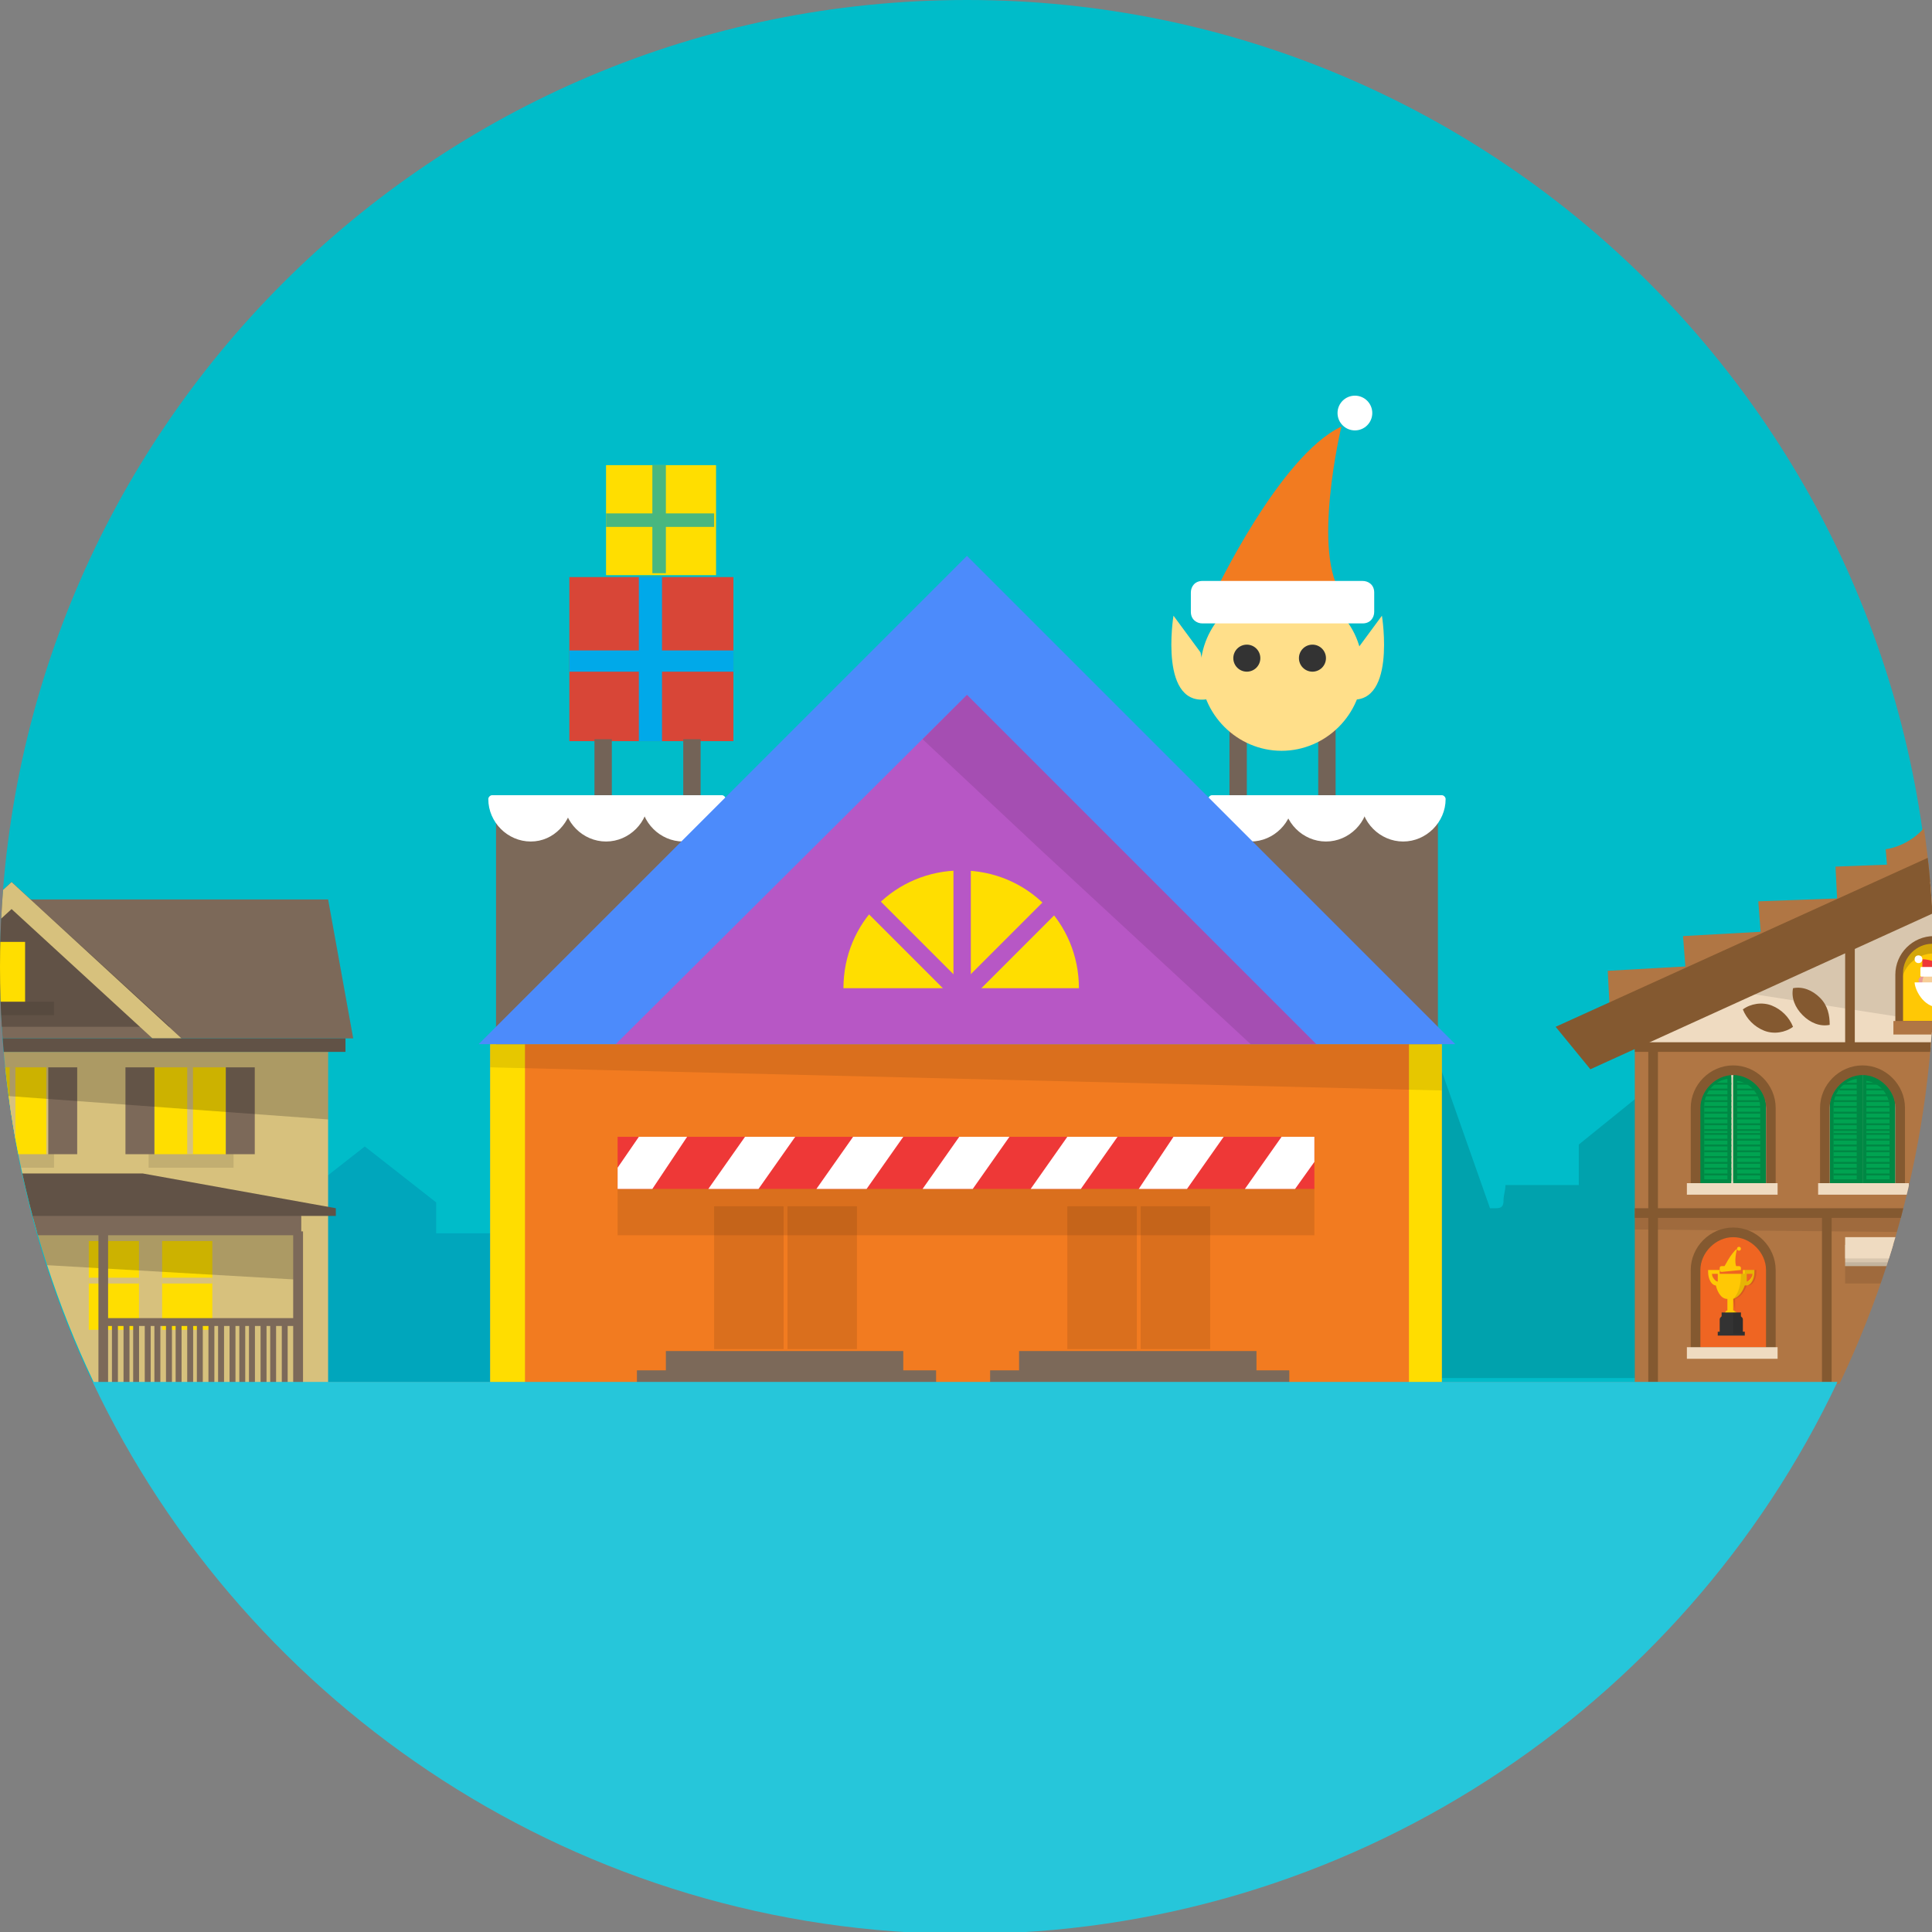 <svg xmlns="http://www.w3.org/2000/svg" xmlns:xlink="http://www.w3.org/1999/xlink" width="100.1" height="100.1" viewBox="0 0 100.1 100.1"><rect x="0" y="0" width="100.1" height="100.1" fill="#808080" stroke="none"/><symbol id="c" viewBox="-5.9 -8.5 11.9 16.9"><path fill="none" stroke="#FAC928" stroke-width="1.5" stroke-miterlimit="10" d="M0 5.1c0 1.4-1.2 2.6-2.6 2.6-1.4 0-2.6-1.2-2.6-2.6 0-.7.3-1.3.7-1.7L-2.6 1l1.9 2.4c.4.4.7 1 .7 1.7zM5.2 5.1c0 1.4-1.2 2.6-2.6 2.6C1.2 7.6 0 6.5 0 5.1c0-.7.3-1.3.7-1.7L2.6 1l1.9 2.4c.4.4.7 1 .7 1.7z"/><path fill="#DF473A" d="M5.2-.2C5.2 2.7 2.9 5 .1 5S-5.1 2.7-5.1-.2c0-1.3.5-2.5 1.3-3.4L0-8.4l3.8 4.7c.9 1 1.4 2.2 1.4 3.5z"/><path fill="#FAC928" d="M-1 4.9V-7L.1-8.5 1.2-7V4.9c-.4.1-.7.2-1.1.2-.4 0-.8-.1-1.1-.2z"/><path fill="#FFF" d="M1.9-.2c0-1-.8-1.8-1.8-1.8s-1.8.8-1.8 1.8.8 1.8 1.8 1.8S1.9.8 1.9-.2z"/></symbol><symbol id="d" viewBox="-77.5 -81.6 146.2 105.3"><path fill="#2B2B2B" d="M56.3 8.6H44.1v8.9h12.2zM-55.6 5.2h-14.3V14h14.3z"/><path fill="#2B2B2B" d="M-58.8 7.5h-8.4v8.9h8.4z"/><path fill="gray" d="M-55.6 3.7h-14.3v8.9h14.3z"/><path fill="#E0E0E0" d="M-43.1 5.2h-9.4V14h9.4z"/><path fill="#2B2B2B" d="M-43.1 3.7h-9.4v8.9h9.4z"/><path fill="#E0E0E0" d="M60.7 5.2h-21V14h21z"/><path fill="#2B2B2B" d="M60.7 3.7h-21v8.9h21z"/><path fill="gray" d="M68.7-81.6H-77.5V8.9H68.7z"/><path fill="#E0E0E0" d="M64.3-81.6H-77.5V8.9H64.3z"/><path fill="#E0E0E0" d="M64.3-81.6H-77.5V8.9H64.3z"/><path fill="#2B2B2B" d="M68.7-77.1H-77.5v73.5H68.7z"/><path fill="gray" d="M41.9-81.6h-66.5V8.9h66.5z"/><path fill="#E0E0E0" d="M28.6-81.6H-38V1.2l6.3 22.5h54l6.3-22.5z"/><path fill="#E0E0E0" d="M28.6-81.6H-38V1.2l6.3 22.5h54l6.3-22.5z"/><path fill="#2B2B2B" d="M28.6-77.1H-38V.7h66.6z"/><path fill="gray" d="M-34.3-77.1H-38V.7h3.7z"/><path fill="gray" d="M34.4-41.7c0-21.3-17.3-38.6-38.6-38.6S-42.8-63-42.8-41.7-25.5-3.1-4.2-3.1s38.6-17.3 38.6-38.6z"/><path fill="gray" d="M39.6-49.6C39.6-28.3 22.3-11 1-11s-38.6-17.3-38.6-38.6c0-13.3 6.7-25 16.9-31.9h49c6.8 7.3 11.3 18.6 11.3 31.9z"/><path fill="#2B2B2B" d="M31.1-41.7c0-19.5-15.8-35.2-35.2-35.2-19.5 0-35.2 15.8-35.2 35.2 0 19.5 15.8 35.2 35.2 35.2 19.4 0 35.2-15.7 35.2-35.2z"/><path fill="#704A93" d="M18.9-41.7C18.9-54.4 8.6-64.6-4-64.6c-12.7 0-22.9 10.3-22.9 22.9S-16.7-18.8-4-18.8c12.6 0 22.9-10.3 22.9-22.9z"/><path fill="#553D80" d="M15.3-41.6c0-10.6-8.6-19.2-19.2-19.2s-19.2 8.6-19.2 19.2 8.6 19.2 19.2 19.2S15.3-31 15.3-41.6z"/><path fill="#5F80B9" d="M14.8-42.6c0-9.9-8-17.9-17.9-17.9S-21-52.5-21-42.6c0 9.9 8 17.9 17.9 17.9s17.9-8 17.9-17.9z"/><path fill="#39527C" d="M8-42.6c0-6.1-4.9-11-11-11s-11 4.9-11 11 4.9 11 11 11 11-4.9 11-11z"/><path fill="#FFF" d="M-4.6-31.6c0-2.3-1.8-4.1-4.1-4.1s-4.1 1.8-4.1 4.1 1.8 4.1 4.1 4.1 4.1-1.8 4.1-4.1zM-12.7-38.9c0-1.1-.9-2-2-2s-2 .9-2 2 .9 2 2 2 2-.9 2-2z"/><path fill="gray" d="M60.8-20.1c0-5.1-4.1-9.2-9.2-9.2s-9.2 4.1-9.2 9.2 4.1 9.2 9.2 9.2c5.1.1 9.2-4.1 9.2-9.2z"/><path fill="#E0E0E0" d="M58.8-19.3c0-4.4-3.6-8-8-8s-8 3.6-8 8 3.6 8 8 8 8-3.5 8-8zM-53.5-47.2v-9.7c0-2.6 2.1-4.6 4.6-4.6 2.6 0 4.6 2.1 4.6 4.6 0 0-.2 2.6-2.2 5.3l-3.3 5.2c-1.4 2.5-3.7 1.9-3.7-.8z"/><path fill="gray" d="M-70.6-81.6h-6.9V8.9h6.9zM56.5-20c0-2.7-2.2-4.9-4.9-4.9s-4.9 2.2-4.9 4.9 2.2 4.9 4.9 4.9 4.9-2.2 4.9-4.9z"/><path fill="gray" d="M-72.3 2.2c0-.9-.7-1.7-1.7-1.7s-1.7.7-1.7 1.7c0 .9.7 1.7 1.7 1.7s1.7-.8 1.7-1.7z"/></symbol><g><path fill="#00BCC9" d="M50.1 0C22.4 0 0 22.4 0 50.1c0 7.7 1.7 15 4.8 21.5h90.5c3.1-6.5 4.8-13.8 4.8-21.5 0-27.7-22.4-50.1-50-50.1z"/><path d="M67.1 71.4v-1.1h-2.7c0-.4 2.9-11.5 2.9-11.5l2 6.5c0 .2 0 .3.2.3s.3-.1.3-.3c0-.3 0-.6.1-.9 0-.3 0-.6.4-.5 0 0 .1-.1.1-.2v-.5h.5v.5c.5.1.5.1.5-.5.2 0 .3 0 .5-.1l2.8-7.6 2.5 7.1h.3c.3 0 .4-.1.4-.4 0-.3.1-.5.1-.8h3.8v-2.1l4.7-3.8 4.7 3.8v12.1H67.1z" opacity=".14"/><path fill="#00A6BC" d="M34 71.5v-.8h2.1c0-.3-2.2-8.9-2.2-8.9l-1.6 5c0 .1 0 .2-.2.2s-.2-.1-.2-.2c0-.2 0-.5-.1-.7 0-.2 0-.4-.3-.4 0 0-.1-.1-.1-.2v-.3H31v.4c-.3.1-.3.1-.4-.4h-.4l-2.1-5.9-1.9 5.5h-.3c-.2 0-.3 0-.3-.3 0-.2 0-.4-.1-.6h-2.9v-1.6l-3.7-2.9-3.7 2.9v9.3H34z"/><path fill="#D84637" d="M29.5 29.9H38v8.5h-8.5z"/><path fill="#00A9E9" d="M34.3 33.7v-3.8h-1.2v3.8h-3.6v1.1h3.6v3.6h1.2v-3.6H38v-1.1z"/><path fill="#FFDE00" d="M31.4 24.1h5.7v5.7h-5.7z"/><path fill="#48B780" d="M34.5 26.6v-2.5h-.7v2.5h-2.4v.7h2.4v2.4h.7v-2.4H37v-.7z"/><path fill="#D3AE6E" d="M25.4 54.1h49.3v18H25.4z"/><path fill="#FD0" d="M25.4 54.1h49.3v18H25.4z"/><path fill="#F27B20" d="M27.2 54.1H73v18H27.2z"/><path opacity=".1" d="M32 61.5h36.1V64H32z"/><path fill="#EE3837" d="M32 58.9h36.1v2.7H32z"/><path fill="#FFF" d="M39.3 61.6h-2.6l1.9-2.7h2.6zM44.9 61.6h-2.6l1.9-2.7h2.6zM50.4 61.6h-2.6l1.9-2.7h2.6zM56 61.6h-2.6l1.9-2.7h2.6zM61.5 61.6H59l1.8-2.7h2.6z"/><g fill="#FFF"><path d="M33.1 58.9L32 60.5v1.1h1.8l1.8-2.7zM68.1 58.9h-1.7l-1.9 2.7h2.6l1-1.4z"/></g><path fill="#7C6959" d="M25.7 41.4h48.8v12.7H25.7z"/><g fill="#FFF"><path d="M29.4 41.4c0 1.1-.9 2-2 2s-2-.9-2-2h4z"/><path d="M27.5 43.6c-1.2 0-2.2-1-2.2-2.2 0-.1.1-.2.2-.2h4c.1 0 .2.1.2.2-.1 1.2-1 2.2-2.2 2.2zm-1.8-2c.1.9.9 1.6 1.8 1.6s1.7-.7 1.8-1.6h-3.6z"/><path d="M33.4 41.4c0 1.1-.9 2-2 2s-2-.9-2-2h4z"/><path d="M31.4 43.6c-1.2 0-2.2-1-2.2-2.2 0-.1.1-.2.2-.2h4c.1 0 .2.1.2.2 0 1.2-1 2.2-2.2 2.2zm-1.8-2c.1.9.9 1.6 1.8 1.6s1.7-.7 1.8-1.6h-3.6z"/><path d="M37.3 41.4c0 1.1-.9 2-2 2s-2-.9-2-2h4z"/><path d="M35.4 43.6c-1.2 0-2.2-1-2.2-2.2 0-.1.1-.2.2-.2h4c.1 0 .2.1.2.2-.1 1.2-1 2.2-2.2 2.2zm-1.8-2c.1.9.9 1.6 1.8 1.6s1.7-.7 1.8-1.6h-3.6z"/><g><path d="M66.8 41.4c0 1.1-.9 2-2 2s-2-.9-2-2h4z"/><path d="M64.8 43.6c-1.2 0-2.2-1-2.2-2.2 0-.1.1-.2.2-.2h4c.1 0 .2.1.2.2 0 1.2-1 2.2-2.2 2.2zm-1.8-2c.1.9.9 1.6 1.8 1.6s1.7-.7 1.8-1.6H63z"/></g><g><path d="M70.7 41.4c0 1.1-.9 2-2 2s-2-.9-2-2h4z"/><path d="M68.7 43.6c-1.2 0-2.2-1-2.2-2.2 0-.1.1-.2.2-.2h4c.1 0 .2.1.2.2 0 1.2-1 2.2-2.2 2.2zm-1.7-2c.1.9.9 1.6 1.8 1.6s1.7-.7 1.8-1.6H67z"/></g><g><path d="M74.7 41.4c0 1.1-.9 2-2 2s-2-.9-2-2h4z"/><path d="M72.7 43.6c-1.2 0-2.2-1-2.2-2.2 0-.1.1-.2.2-.2h4c.1 0 .2.1.2.2 0 1.2-1 2.2-2.2 2.2zm-1.8-2c.1.9.9 1.6 1.8 1.6s1.7-.7 1.8-1.6h-3.6z"/></g></g><path fill="#7C6959" d="M33 71h15.5v1.1H33z"/><path fill="#7C6959" d="M34.5 70h12.3v1.1H34.5z"/><path opacity=".1" d="M40.8 62.5h3.6v7.4h-3.6zM37 62.5h3.6v7.4H37z"/><path fill="#7C6959" d="M51.3 71h15.5v1.1H51.3z"/><path fill="#7C6959" d="M52.8 70h12.3v1.1H52.8z"/><path opacity=".1" d="M59.1 62.5h3.6v7.4h-3.6zM55.3 62.5h3.6v7.4h-3.6zM25.4 55.3l49.3 1.2v-2.4H25.4z"/><path fill="#4C8BFB" d="M24.8 54.1l25.3-25.3 25.3 25.3z"/><path fill="#B757C5" d="M31.9 54.1L50.1 36l18.1 18.1z"/><path opacity=".1" d="M68.2 54.1L50.1 36l-2.3 2.3 6.3 5.9 10.7 9.9z"/><path fill="#FFDE00" d="M43.7 51.6v-.4c0-3.4 2.7-6.1 6.1-6.1 3.4 0 6.1 2.7 6.1 6.1v.4H43.7z"/><g fill="#B757C5"><path d="M49.4 43.7h.9v7.9h-.9z"/><path d="M42.9 51.2h6.9v.9h-6.9zM49.9 51.2h7.9v.9h-7.9z"/><path d="M45.336 46.413l4.88 4.88-.637.636-4.88-4.88z"/><path d="M54.398 46.374l.637.636-4.878 4.88-.637-.637z"/></g><path fill="#736357" d="M30.8 38.3h.9v2.9h-.9zM35.4 38.3h.9v2.9h-.9zM63.7 37.2h.9v4h-.9zM68.3 37.1h.9v4.1h-.9z"/><path fill="#F27B20" d="M62.9 30.8s3.4-7.2 6.6-8.7c0 0-1.6 6.7.1 8.8l-6.7-.1z"/><path fill="#FFDF8A" d="M70.6 34.7c0 2.3-1.9 4.2-4.2 4.2-2.3 0-4.2-1.9-4.2-4.2 0-2.3 1.9-4.2 4.2-4.2 2.3 0 4.2 1.8 4.2 4.2z"/><path fill="#FFF" d="M71.2 31.7c0 .3-.2.6-.6.6h-8.3c-.3 0-.6-.2-.6-.6v-1c0-.3.2-.6.6-.6h8.3c.3 0 .6.2.6.6v1z"/><circle fill="#333" cx="64.6" cy="34.1" r=".7"/><circle fill="#333" cx="68" cy="34.1" r=".7"/><circle fill="#FFF" cx="70.2" cy="21.4" r=".9"/><path fill="#FFDF8A" d="M62.2 33.8l-1.4-1.9s-.8 4.9 1.9 4.3l-.5-2.4zM70.2 33.8l1.4-1.9s.8 4.9-1.9 4.3l.5-2.4z"/><g><defs><circle id="e" cx="50.1" cy="50.1" r="50.1"/></defs><clipPath id="f"><use xlink:href="#e" overflow="visible"/></clipPath><g clip-path="url(#f)"><path fill="#B07644" d="M83.5 54.2l-.2-3.9 5.3-.3z"/><path fill="#B07644" d="M87.5 52.4l-.3-3.9 5.4-.3z"/><path fill="#B07644" d="M91.4 50.6l-.3-3.9 5.4-.2z"/><path fill="#B07644" d="M95.3 48.9l-.2-4 5.3-.2z"/><path fill="#B07644" d="M100.4 41.6c-.7 2.2-2.7 2.4-2.7 2.4l.2 2.4h5l.2-2.4s-2-.2-2.7-2.4z"/><path fill="#B07644" d="M115.8 71.7H84.7V52.6l15.5-7 15.6 7z"/><path opacity=".1" d="M115.8 64l-31.1-.3v-.8h31.1z"/><path fill="#EFDBC1" d="M115.8 54.3H84.7v-1.7l15.5-7 15.6 7z"/><path opacity=".1" d="M115.8 54.4l-15.6-7.1-9.4 4.2 25 3.9z"/><path fill="#845930" d="M118.1 55.4l-17.9-8.1-17.8 8.1-1.8-2.2 19.6-8.9 19.7 8.9z"/><path fill="#845930" d="M94.3 51.7c-.4-.4-.9-.6-1.4-.5-.1.5.1 1 .5 1.4.4.4.9.6 1.4.5 0-.5-.1-1-.5-1.4zM91.8 52.1c-.5-.2-1.1-.1-1.5.2.2.5.6.9 1.1 1.1.5.2 1.1.1 1.5-.2-.2-.5-.6-.9-1.1-1.1z"/><path fill="#FFC805" d="M100.2 48.7c-1 0-1.7.8-1.7 1.7v2.8h3.5v-2.8c-.1-.9-.9-1.7-1.8-1.7z"/><path fill="#231F20" d="M100.2 48.7c-1 0-1.7.8-1.7 1.7v.7c0-1 .8-1.7 1.7-1.7 1 0 1.7.8 1.7 1.7v-.7c0-.9-.8-1.7-1.7-1.7z" opacity=".2"/><path fill="#845930" d="M102.2 53.5h-4v-3c0-1.1.9-2 2-2s2 .9 2 2v3zm-3.5-.6h2.9v-2.5c0-.8-.7-1.5-1.5-1.5s-1.5.7-1.5 1.5v2.5z"/><path fill="#B07644" d="M98.1 52.9h4.2v.7h-4.2z"/><path fill="#845930" d="M100.1 51.5h.2v1.4h-.2z"/><circle fill="#EB9B95" cx="99.6" cy="50.8" r=".2"/><ellipse fill="#F7CE97" cx="100.3" cy="50.9" rx=".7" ry=".7"/><path fill="#EE3837" d="M101 50.5c-.1-.2-.2-.3-.3-.4-.2-.2-.7-.4-1.1-.4v.8h1.4z"/><ellipse fill="#FFF" cx="99.4" cy="49.7" rx=".2" ry=".2"/><path fill="#FFF" d="M101.1 50.5c0 .1 0 .1-.1.1h-1.4c-.1 0-.1 0-.1-.1v-.3c0-.1 0-.1.1-.1h1.4c.1 0 .1 0 .1.1v.3z"/><path fill="#F7CE97" d="M99.6 50.9h1.4v.4h-1.4z"/><path fill="#FFF" d="M101.2 51.5c0 .4-.3.7-.7.7-.9 0-1.3-1-1.3-1.3h1.3c.4-.1.7.2.7.6z"/><ellipse fill="#EB9B95" cx="100.3" cy="50.8" rx=".2" ry=".2"/><circle fill="#4D4D4D" cx="100.3" cy="51.2" r=".1"/><path fill="#EFDBC1" d="M89.8 55.4c-1.1 0-1.9.9-1.9 1.9v4.3h3.9v-4.3c-.1-1-1-1.9-2-1.9z"/><path fill="#00A351" d="M88.2 57.4v3.8h1.5v-5.4c-.9 0-1.5.7-1.5 1.6z"/><path fill="#084" d="M88.3 60.5h1.4v.1h-1.4zM88.3 60.2h1.4v.1h-1.4zM88.3 59.9h1.4v.1h-1.4zM88.3 59.6h1.4v.1h-1.4zM88.3 59.3h1.4v.1h-1.4zM88.3 59h1.4v.1h-1.4zM88.3 58.7h1.4v.1h-1.4zM88.3 58.5h1.4v.1h-1.4zM88.3 58.2h1.4v.1h-1.4zM88.3 57.9h1.4v.1h-1.4zM88.3 57.6h1.4v.1h-1.4zM88.3 57.3h1.4v.1h-1.4zM88.3 57h1.4v.1h-1.4zM88.3 56.7h1.4v.1h-1.4zM88.5 56.4h1.1v.1h-1.1zM88.7 56.1h1v.1h-1z"/><path fill="#084" d="M89.8 61.3H88v-4c0-.9.7-1.7 1.6-1.7h.1v5.7zm-1.5-.2h1.2v-5.2c-.7.1-1.2.7-1.2 1.4v3.8z"/><path fill="#00A351" d="M91.3 57.4v3.8h-1.5v-5.4c.9 0 1.5.7 1.5 1.6z"/><path fill="#084" d="M89.9 60.5h1.4v.1h-1.4zM88.3 60.8h1.4v.1h-1.4zM89.9 60.8h1.4v.1h-1.4zM89.9 60.2h1.4v.1h-1.4zM89.9 59.9h1.4v.1h-1.4zM89.9 59.6h1.4v.1h-1.4zM89.9 59.3h1.4v.1h-1.4zM89.9 59h1.4v.1h-1.4zM89.9 58.7h1.4v.1h-1.4zM89.9 58.5h1.4v.1h-1.4zM89.9 58.2h1.4v.1h-1.4zM89.9 57.9h1.4v.1h-1.4zM89.9 57.6h1.4v.1h-1.4zM89.9 57.3h1.4v.1h-1.4zM89.9 57h1.4v.1h-1.4zM89.9 56.7h1.4v.1h-1.4zM89.9 56.4H91v.1h-1.1zM89.9 56.1h1v.1h-1z"/><path fill="#084" d="M91.5 61.3h-1.7v-5.7h.1c.9.1 1.6.8 1.6 1.7v4zm-1.5-.2h1.2v-3.7c0-.7-.5-1.3-1.2-1.4v5.1z"/><path fill="#845930" d="M92 61.9h-4.4v-4.5c0-1.2 1-2.2 2.2-2.2s2.2 1 2.2 2.2v4.5zm-3.9-.5h3.4v-4c0-.9-.8-1.7-1.7-1.7-.9 0-1.7.8-1.7 1.7v4z"/><path fill="#EFDBC1" d="M87.4 61.3h4.7v.6h-4.7zM96.5 55.4c-1.1 0-1.9.9-1.9 1.9v4.3h3.9v-4.3c-.1-1-.9-1.9-2-1.9z"/><path fill="#00A351" d="M94.9 57.4v3.8h1.5v-5.4c-.8 0-1.5.7-1.5 1.6z"/><path fill="#084" d="M95 60.5h1.4v.1H95zM95 60.2h1.4v.1H95zM95 59.9h1.4v.1H95zM95 59.6h1.4v.1H95zM95 59.3h1.4v.1H95zM95 59h1.4v.1H95zM95 58.7h1.4v.1H95zM95 58.5h1.4v.1H95zM95 58.2h1.4v.1H95zM95 57.9h1.4v.1H95zM95 57.6h1.4v.1H95zM95 57.3h1.4v.1H95zM95 57h1.4v.1H95zM95 56.7h1.4v.1H95zM95.3 56.4h1.1v.1h-1.1zM95.4 56.1h1v.1h-1z"/><path fill="#084" d="M96.5 61.3h-1.7v-4c0-.9.7-1.7 1.6-1.7h.1v5.7zm-1.5-.2h1.2v-5.2c-.7.1-1.2.7-1.2 1.4v3.8z"/><path fill="#00A351" d="M98.1 57.4v3.8h-1.5v-5.4c.8 0 1.5.7 1.5 1.6z"/><path fill="#084" d="M96.6 60.5H98v.1h-1.4zM95 60.8h1.4v.1H95zM96.6 60.8H98v.1h-1.4zM96.6 60.2H98v.1h-1.4zM96.6 59.9H98v.1h-1.4zM96.6 59.6H98v.1h-1.4zM96.6 59.3H98v.1h-1.4zM96.6 59H98v.1h-1.4zM96.6 58.7H98v.1h-1.4zM96.6 58.5H98v.1h-1.4zM96.6 58.2H98v.1h-1.4zM96.6 57.9H98v.1h-1.4zM96.6 57.6H98v.1h-1.4zM96.6 57.3H98v.1h-1.4zM96.6 57H98v.1h-1.4zM96.6 56.7H98v.1h-1.4zM96.6 56.4h1.1v.1h-1.1zM96.6 56.1h1v.1h-1z"/><path fill="#084" d="M98.2 61.3h-1.7v-5.7h.1c.9.1 1.6.8 1.6 1.7v4zm-1.5-.2h1.2v-3.7c0-.7-.5-1.3-1.2-1.4v5.1z"/><path fill="#845930" d="M98.7 61.9h-4.4v-4.5c0-1.2 1-2.2 2.2-2.2s2.2 1 2.2 2.2v4.5zm-3.9-.5h3.4v-4c0-.9-.8-1.7-1.7-1.7s-1.7.8-1.7 1.7v4z"/><path fill="#EFDBC1" d="M94.2 61.3h4.7v.6h-4.7z"/><path fill="#EF6522" d="M89.8 63.8c-1.1 0-1.9.9-1.9 1.9V70h3.9v-4.3c-.1-1-1-1.9-2-1.9z"/><path fill="#845930" d="M92 70.3h-4.4v-4.5c0-1.2 1-2.2 2.2-2.2s2.2 1 2.2 2.2v4.5zm-3.9-.5h3.4v-4c0-.9-.8-1.7-1.7-1.7-.9 0-1.7.8-1.7 1.7v4z"/><path fill="#EFDBC1" d="M87.4 69.8h4.7v.6h-4.7z"/><path fill="#845930" d="M84.7 54h31.7v.5H84.7zM84.7 62.6h31.2v.5H84.7z"/><path fill="#845930" d="M95.6 48.7h.5v5.4h-.5z"/><g><path fill="#845930" d="M97.8 65.9h2.2v4.4h-2.2z"/><path fill="#85837D" d="M99.5 67.7h.3v.8h-.3z"/></g><path fill="#EFDBC1" d="M97.3 70.3h5.7v.6h-5.7zM96.4 71h7.4v.6h-7.4z"/><path fill="#845930" d="M85.4 54.3h.5v17.3h-.5zM94.4 62.9h.5v8.7h-.5z"/><path fill="#EFDBC1" d="M95.6 64.5h9.3v1.1h-9.3z"/><path opacity=".1" d="M95.6 65.4h9.3v1.1h-9.3z"/><path opacity=".1" d="M95.6 64.5h9.3v1.1h-9.3z"/><path fill="#EFDBC1" d="M95.6 64.1h9.3v1.1h-9.3z"/><g><path fill="none" d="M89 66h-.3c0 .2.1.4.3.4V66zM90.5 66v.5-.1c.1 0 .3-.2.3-.4h-.3z"/><path fill="#FFC805" d="M90.3 65.8v.2h-1.2v-.2h-.6v.1c0 .4.2.7.4.7.1.4.3.7.6.7v.6c-.1 0-.1.1-.2.2h.7c0-.1-.1-.2-.2-.2v-.6c.3-.1.5-.4.6-.7h.1c.2 0 .4-.3.4-.7v-.1h-.6zm-1.3.6c-.1 0-.3-.2-.3-.4h.3v.4zm1.5 0V66h.3c0 .2-.2.4-.3.4z"/></g><circle fill="#FFC805" cx="90.1" cy="64.7" r=".1"/><path fill="#FFC805" d="M89.3 65.7s.4-.8.7-1c0 0-.2.7 0 1h-.7z"/><path fill="#FFC805" d="M90.2 65.8c0 .1 0 .1 0 0l-1 .1s-.1 0-.1-.1v-.1s0-.1.1-.1h.9s.1 0 .1.1v.1z"/><path fill="#333" d="M90.3 69v-.6c0-.1 0-.1-.1-.2V68h-1v.2c-.1.1-.1.1-.1.2v.6H89v.2h1.4V69h-.1z"/><g opacity=".1"><path d="M89.9 67.9v-.6c.3-.1.5-.4.6-.7h.1c.2 0 .4-.3.4-.7v-.1h-.6v.2h-.2c0 .2 0 .9-.4 1.3l.1.6c-.1 0 0 .1 0 .2h.1c0-.1-.1-.2-.1-.2zm.6-1.9h.3c0 .2-.1.4-.3.4v.1-.1-.4z"/><path d="M90.4 69h-.1v-.6c0-.1 0-.1-.1-.2V68h-.4v1.1h.6V69z"/></g></g><g clip-path="url(#f)"><path fill="#D7C17D" d="M-15.8 54.5H17v17.2h-32.8z"/><path fill="#7C6959" d="M17 46.6h-32.8l-1.3 7.2h35.4z"/><path fill="#615246" d="M-7.6 53.2l8.2-7.5 8.2 7.5"/><path fill="#D7C17D" d="M7.9 53.8L.6 47.1l-7.3 6.7h-1.5l8.8-8.1 8.8 8.1z"/><path opacity=".1" d="M-.2 66.4H2v4.4H-.2z"/><path fill="#FFDE00" d="M-1.3 55.3h3.7v4.5h-3.7z"/><path fill="#D7C17D" d="M.5 55.3h.3v4.5H.5z"/><path fill="#7C6959" d="M2.5 55.3H4v4.5H2.5z"/><path opacity=".1" d="M-1.6 59.8h4.4v.7h-4.4zM-1.6 51.9h4.4v.7h-4.4z"/><path fill="#FFDE00" d="M8.4 64.3H11v4.6H8.4zM4.6 64.3h2.6v4.6H4.6z"/><path fill="#D7C17D" d="M8.4 66.2H11v.3H8.4zM4.6 66.2h2.6v.3H4.6z"/><path fill="#FFDE00" d="M8 55.3h3.7v4.5H8z"/><path fill="#D7C17D" d="M9.7 55.3h.3v4.5h-.3z"/><path fill="#7C6959" d="M11.7 55.3h1.5v4.5h-1.5zM6.5 55.3H8v4.5H6.5z"/><path opacity=".1" d="M7.7 59.8h4.4v.7H7.7z"/><path fill="#615246" d="M-16.7 53.8h34.6v.7h-34.6z"/><path fill="#FFDE00" d="M-.2 48.8h1.5v3.1H-.2z"/><path fill="#7C6959" d="M-2 70.8h6v.9h-6z"/><path opacity=".2" d="M-15.8 54.5v1.1L17 58v-3.5M-14 63.9v.7l29.4 1.7v-2.4"/><g fill="#7C6959"><path d="M15.2 63.9h.3v7.7h-.3z"/><path d="M15.7 71.7h-.5v-7.9h.5v7.9zm-.4-.2h.1V64h-.1v7.5zM5.2 63.9h.3v7.7h-.3z"/><path d="M5.6 71.7h-.5v-7.9h.5v7.9zm-.3-.2h.1V64h-.1v7.5z"/><g><path d="M5.5 68.3h9.9v.2H5.5z"/><path d="M15.5 68.7H5.4v-.4h10.1v.4zm-9.9-.2h9.7-9.7z"/></g><g><path d="M14.7 68.5h.2v3.1h-.2z"/><path d="M14.6 68.4h.3v3.3h-.3zM14.1 68.5h.2v3.1h-.2z"/><path d="M14 68.4h.3v3.3H14zM13.6 68.5h.2v3.1h-.2z"/><path d="M13.5 68.4h.3v3.3h-.3zM13 68.5h.2v3.1H13z"/><path d="M12.9 68.4h.3v3.3h-.3zM12.5 68.5h.2v3.1h-.2z"/><path d="M12.4 68.4h.3v3.3h-.3zM11.9 68.5h.2v3.1h-.2z"/><path d="M11.9 68.4h.3v3.3h-.3zM11.4 68.5h.2v3.1h-.2z"/><path d="M11.3 68.4h.3v3.3h-.3zM10.9 68.5h.2v3.1h-.2z"/><path d="M10.8 68.4h.3v3.3h-.3zM10.3 68.5h.2v3.1h-.2z"/><path d="M10.2 68.4h.3v3.3h-.3z"/><g><path d="M9.8 68.5h.2v3.1h-.2z"/><path d="M9.7 68.4h.3v3.3h-.3z"/></g><g><path d="M9.2 68.5h.2v3.1h-.2z"/><path d="M9.1 68.4h.3v3.3h-.3z"/></g><g><path d="M8.7 68.5h.2v3.1h-.2z"/><path d="M8.6 68.4h.3v3.3h-.3z"/></g><g><path d="M8.1 68.5h.2v3.1h-.2z"/><path d="M8 68.4h.3v3.3H8z"/></g><g><path d="M7.6 68.5h.2v3.1h-.2z"/><path d="M7.5 68.4h.3v3.3h-.3z"/></g><g><path d="M7 68.5h.2v3.1H7z"/><path d="M6.9 68.4h.3v3.3h-.3z"/></g><g><path d="M6.5 68.5h.2v3.1h-.2z"/><path d="M6.4 68.4h.3v3.3h-.3z"/></g><g><path d="M5.9 68.5h.2v3.1h-.2z"/><path d="M5.8 68.4h.3v3.3h-.3z"/></g></g></g><g fill="#7C6959"><path d="M.6 63h-15v.9h30V63z"/><path d="M15.6 64h-30.1v-1.1h30.1V64zm-29.9-.2h29.7v-.7h-29.7v.7z"/></g><path fill="#615246" d="M7.4 60.8H-6.2l-10 1.8v.4h33.6v-.4z"/></g></g><circle fill="none" cx="50.1" cy="50.1" r="50.1"/><path fill="#26C6DA" d="M4.8 71.6c8 16.9 25.3 28.6 45.2 28.6s37.2-11.7 45.2-28.6H4.8z"/></g></svg>